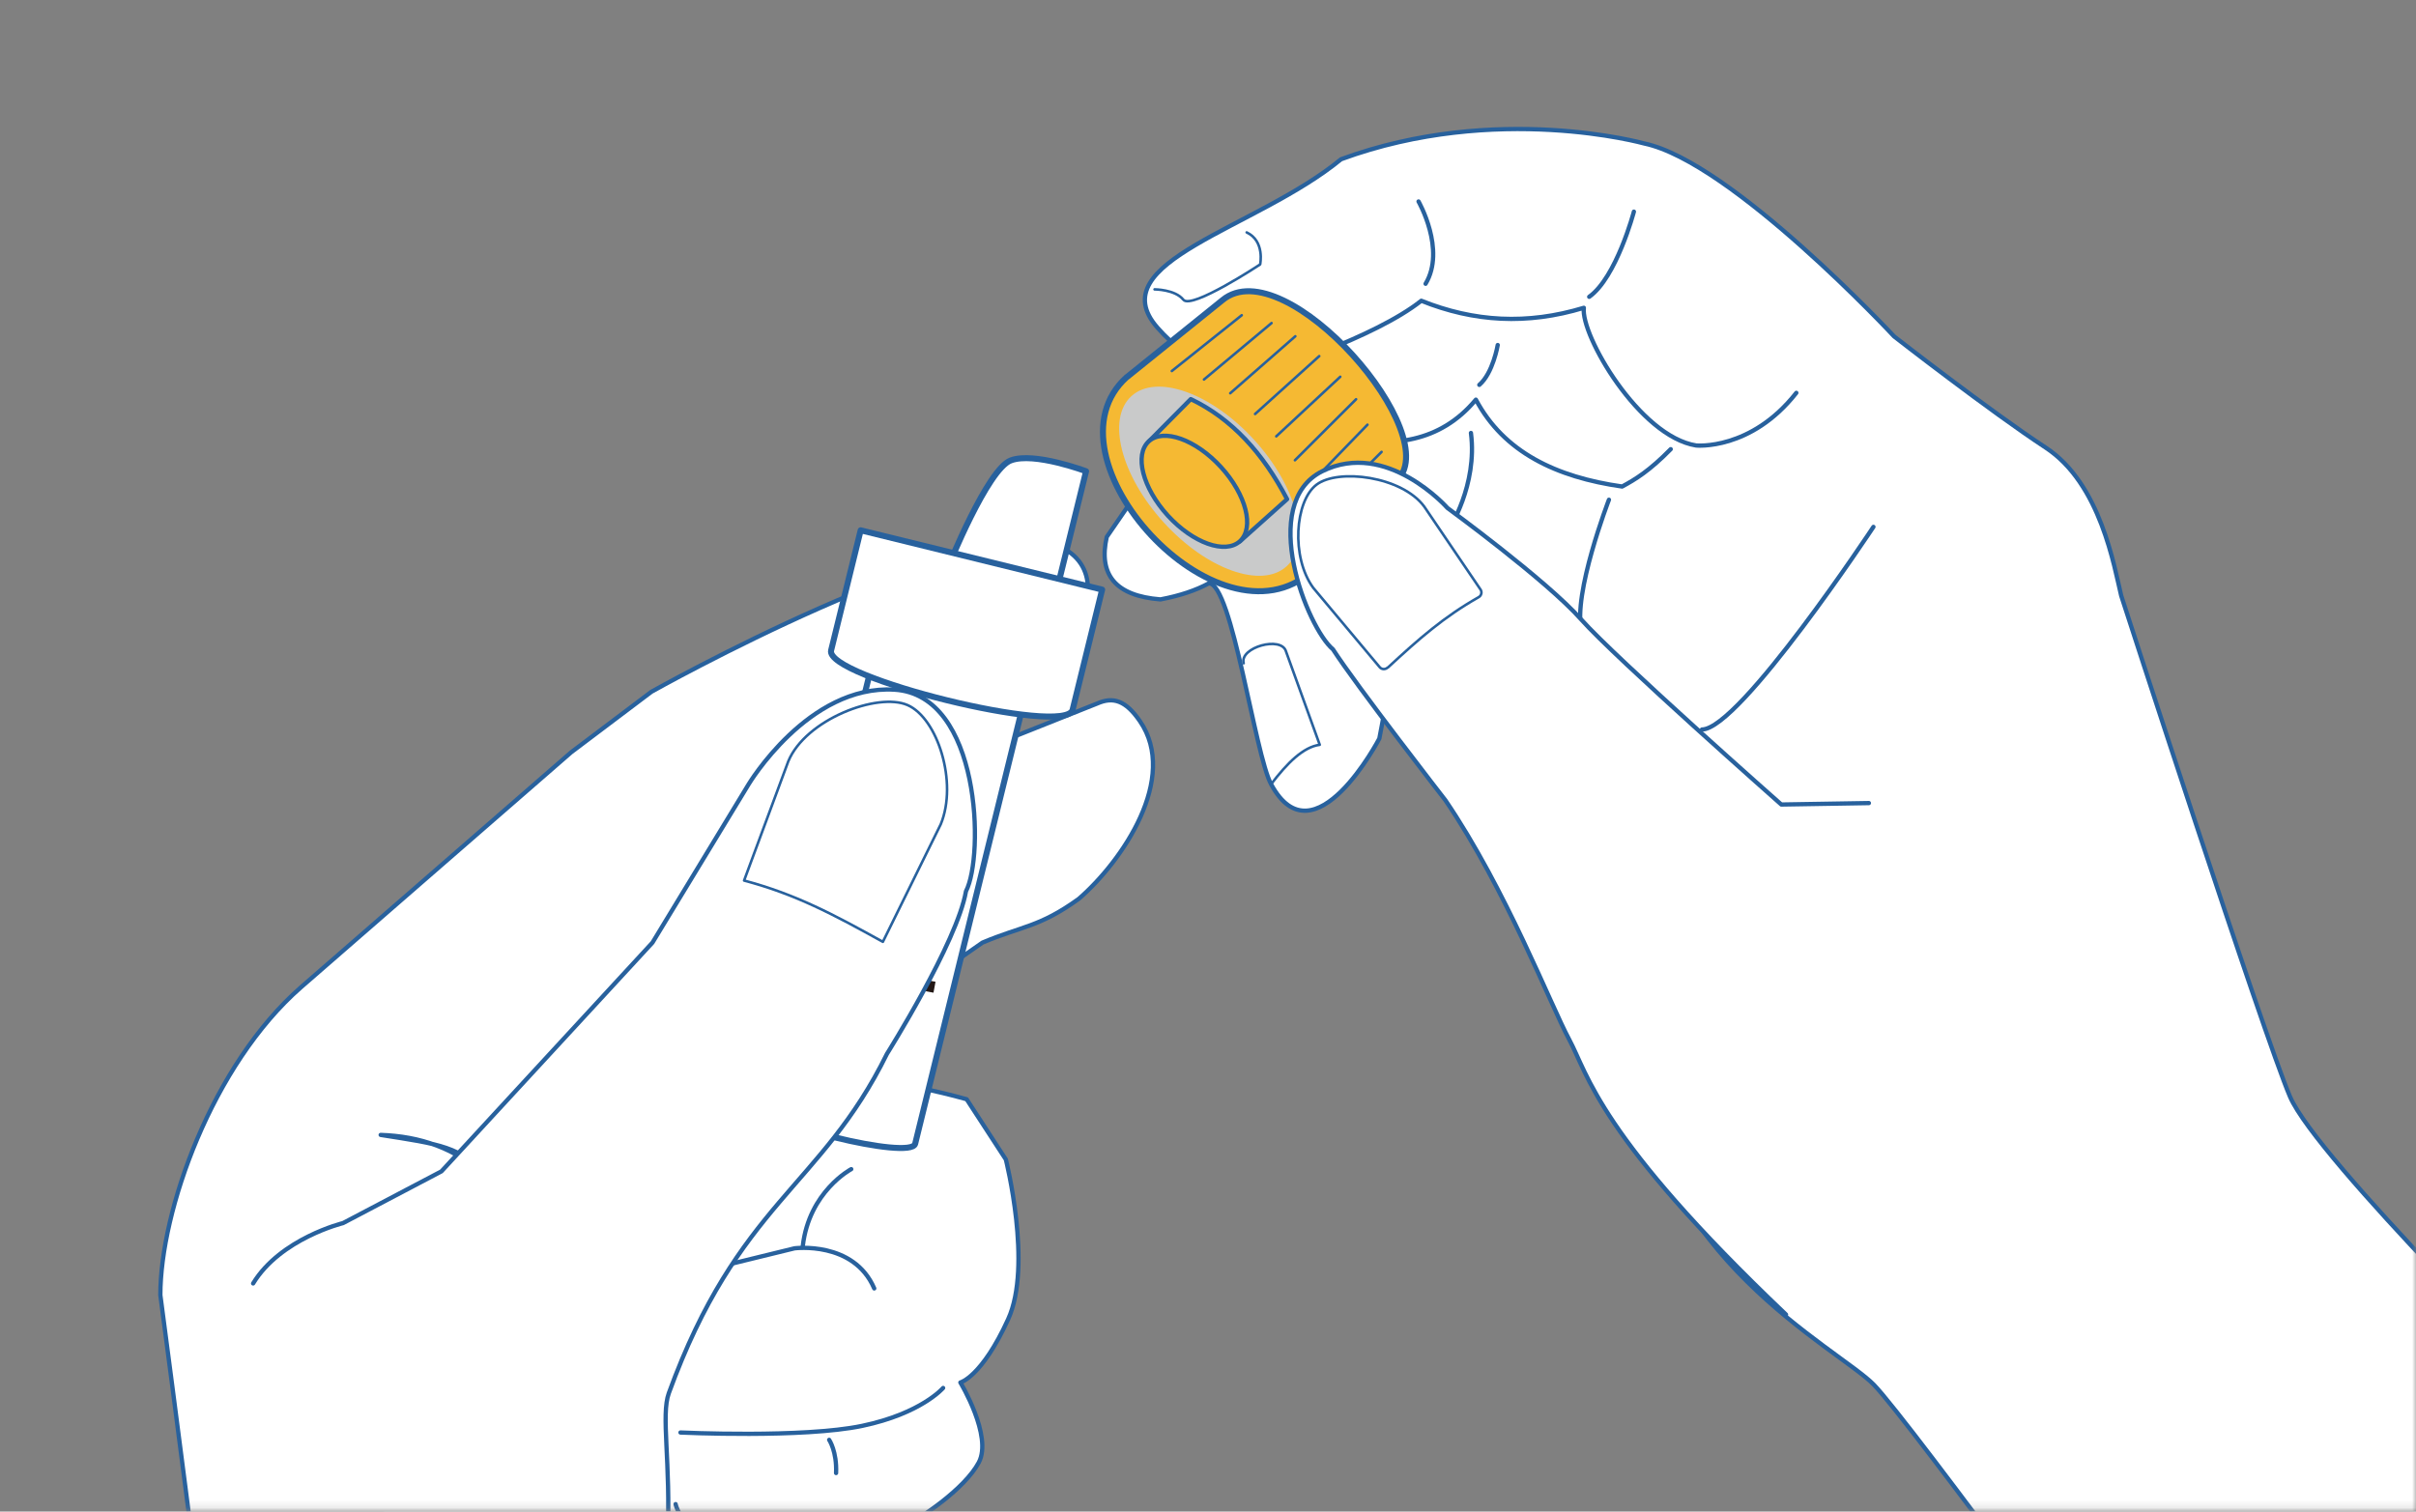 <svg width="310" height="194" viewBox="0 0 310 194" fill="none" xmlns="http://www.w3.org/2000/svg">
<rect x="0" y="0" width="310" height="194" fill="#808080" stroke="none"/>
<mask id="mask0_737_330529" style="mask-type:luminance" maskUnits="userSpaceOnUse" x="0" y="0" width="310" height="194">
<path d="M310 0H0V193.851H310V0Z" fill="white"/>
</mask>
<g mask="url(#mask0_737_330529)">
<path d="M103.439 118.514L120.593 98.292" stroke="#28619D" stroke-width="0.55" stroke-linecap="round" stroke-linejoin="round"/>
<path d="M91.368 324.019L101.495 274.404C101.495 274.404 121.985 246.1 116.385 217.059C113.937 207.166 112.361 196.938 112.361 196.938L102.334 198.816C102.334 198.816 114.322 196.636 116.234 195.747C118.162 194.858 123.796 191.069 125.59 187.699C127.384 184.328 123.226 177.437 123.226 177.437C123.226 177.437 125.976 176.733 129.363 169.304C132.498 162.43 129.061 148.814 129.061 148.814L124.031 141.085C115.63 138.737 108.035 137.983 101.009 138.402L126.06 120.98C131.14 118.834 133.354 119.018 138.417 115.363C144.051 110.484 151.261 99.836 146.265 92.559C144.437 89.893 142.827 89.39 140.782 90.295L120.577 98.344L89.49 116.805L62.426 151.045C58.469 147.339 53.858 145.83 48.845 145.662C56.39 146.853 59.241 147.138 62.426 151.045C69.955 143.415 87.712 116.034 87.712 116.034C87.712 116.034 109.896 99.484 119.084 95.024C132.683 92.492 145.896 75.355 136.338 70.308C123.746 66.217 83.587 88.786 83.587 88.786L73.292 96.55L38.617 126.715C27.215 136.691 20.575 155.387 20.575 166.219C20.575 166.219 30.92 244.373 30.484 248.029C30.048 251.684 11.57 303.865 11.57 303.865" fill="white"/>
<path d="M91.368 324.019L101.495 274.404C101.495 274.404 121.985 246.1 116.385 217.059C113.937 207.166 112.361 196.938 112.361 196.938L102.334 198.816C102.334 198.816 114.322 196.636 116.234 195.747C118.162 194.858 123.796 191.069 125.59 187.699C127.384 184.328 123.226 177.437 123.226 177.437C123.226 177.437 125.976 176.733 129.363 169.304C132.498 162.43 129.061 148.814 129.061 148.814L124.031 141.085C115.63 138.737 108.035 137.983 101.009 138.402L126.06 120.98C131.14 118.834 133.354 119.018 138.417 115.363C144.051 110.484 151.261 99.836 146.265 92.559C144.437 89.893 142.827 89.39 140.782 90.295L120.577 98.344L89.49 116.805L62.426 151.045M62.426 151.045C58.469 147.339 53.858 145.83 48.845 145.662C56.39 146.853 59.241 147.138 62.426 151.045ZM62.426 151.045C69.955 143.415 87.712 116.034 87.712 116.034C87.712 116.034 109.896 99.484 119.084 95.024C132.683 92.492 145.896 75.355 136.338 70.308C123.746 66.217 83.587 88.786 83.587 88.786L73.292 96.55L38.617 126.715C27.215 136.691 20.575 155.387 20.575 166.219C20.575 166.219 30.92 244.373 30.484 248.029C30.048 251.684 11.57 303.865 11.57 303.865" stroke="#28619D" stroke-width="0.55" stroke-linecap="round" stroke-linejoin="round"/>
<path d="M121.013 178.141C121.013 178.141 118.23 181.41 110.634 183.003C103.055 184.596 87.311 183.858 87.311 183.858" stroke="#28619D" stroke-width="0.55" stroke-linecap="round" stroke-linejoin="round"/>
<path d="M92.356 162.564L101.947 160.217C101.947 160.217 109.542 159.228 112.175 165.365" stroke="#28619D" stroke-width="0.55" stroke-linecap="round" stroke-linejoin="round"/>
<path d="M109.225 150.055C109.225 150.055 103.809 152.905 103.004 159.948" stroke="#28619D" stroke-width="0.55" stroke-linecap="round" stroke-linejoin="round"/>
<path d="M86.689 193.048C86.689 193.048 87.058 195.311 90.445 197.374C93.832 199.436 99.114 198.967 99.114 198.967L102.334 198.799" stroke="#28619D" stroke-width="0.55" stroke-linecap="round" stroke-linejoin="round"/>
<path d="M106.391 184.799C106.391 184.799 107.397 186.291 107.279 189.058" stroke="#28619D" stroke-width="0.55" stroke-linecap="round" stroke-linejoin="round"/>
<path d="M112.092 84.428L97.923 142.008C97.386 144.154 116.887 148.95 117.424 146.803L131.609 89.106C131.609 89.106 111.823 83.992 112.075 84.428H112.092Z" fill="white" stroke="#28619D" stroke-width="0.77" stroke-linecap="round" stroke-linejoin="round"/>
<path d="M100.657 131.914C100.288 132.887 117.24 137.146 117.625 136.089L116.552 140.466C116.016 142.629 113.953 143.936 111.572 143.886C106.475 143.283 102.25 141.673 98.644 140.147" fill="white"/>
<path d="M122.9 114.357L119.834 113.784L119.572 115.185L122.638 115.758L122.9 114.357Z" fill="#231815"/>
<path d="M120.038 126.007L116.973 125.435L116.711 126.836L119.777 127.408L120.038 126.007Z" fill="#231815"/>
<path d="M135.616 75.658L139.355 60.483C139.355 60.483 132.682 57.968 129.697 59.092C126.712 60.198 121.648 72.774 121.648 72.774L135.616 75.658Z" fill="white" stroke="#28619D" stroke-width="0.77" stroke-linecap="round" stroke-linejoin="round"/>
<path d="M110.432 68.062L106.642 83.472C105.787 86.926 136.774 94.555 137.629 91.085L141.418 75.675L110.432 68.062Z" fill="white" stroke="#28619D" stroke-width="0.77" stroke-linecap="round" stroke-linejoin="round"/>
<path d="M75.169 238.957C91.014 202.487 83.754 184.529 85.816 178.811C94.67 154.465 105.384 152.385 113.802 135.266C113.802 135.266 122.806 120.946 123.946 114.39C126.293 109.846 125.857 89.188 114.774 88.517C103.691 87.847 96.028 100.708 96.028 100.708L83.72 120.98L56.641 150.34L44.015 156.98C44.015 156.98 36 158.942 32.478 164.726" fill="white"/>
<path d="M75.169 238.957C91.014 202.487 83.754 184.529 85.816 178.811C94.67 154.465 105.384 152.385 113.802 135.266C113.802 135.266 122.806 120.946 123.946 114.39C126.293 109.846 125.857 89.188 114.774 88.517C103.691 87.847 96.028 100.708 96.028 100.708L83.72 120.98L56.641 150.34L44.015 156.98C44.015 156.98 36 158.942 32.478 164.726" stroke="#28619D" stroke-width="0.55" stroke-linecap="round" stroke-linejoin="round"/>
<path d="M113.282 120.879L120.71 105.788C122.923 100.406 120.291 92.173 116.451 90.496C112.611 88.819 103.355 92.341 101.142 97.723L95.475 113.015C102.098 114.776 106.86 117.324 113.282 120.879Z" stroke="#28619D" stroke-width="0.33" stroke-linecap="round" stroke-linejoin="round"/>
<path d="M328.28 179.297C328.28 179.297 297.26 148.746 293.839 140.765C290.418 132.784 272.175 76.461 272.175 76.461C271.286 72.806 269.543 62.091 262.5 57.463C255.458 52.852 243.033 43.177 243.033 43.177C243.033 43.177 222.191 20.759 210.956 18.412C210.956 18.412 192.009 13.113 172.072 20.44C161.224 29.378 141.069 33.586 148.514 42.054C152.873 47.034 156.629 46.883 156.78 47.453L142.008 68.916C140.918 73.745 143.115 76.478 148.9 76.931C151.398 76.461 153.46 75.757 155.104 74.868C158.071 74.818 161.039 96.918 163.102 100.657C168.601 110.868 176.985 94.788 176.985 94.788L180.54 76.042L207.72 103.608L209.531 118.263C209.531 118.263 210.386 127.234 210.37 135.902C211.594 161.02 235.94 173.093 240.434 177.721C244.944 182.332 277.373 226.833 277.373 226.833" fill="white"/>
<path d="M328.28 179.297C328.28 179.297 297.26 148.746 293.839 140.765C290.418 132.784 272.175 76.461 272.175 76.461C271.286 72.806 269.543 62.091 262.5 57.463C255.458 52.852 243.033 43.177 243.033 43.177C243.033 43.177 222.191 20.759 210.957 18.412C210.957 18.412 192.009 13.113 172.072 20.44C161.224 29.378 141.069 33.586 148.514 42.054C152.873 47.034 156.629 46.883 156.78 47.453L142.008 68.916C140.918 73.745 143.115 76.478 148.9 76.931C151.398 76.461 153.46 75.757 155.104 74.868C158.071 74.818 161.039 96.918 163.102 100.657C168.601 110.868 176.985 94.788 176.985 94.788L180.54 76.042L207.72 103.608L209.531 118.263C209.531 118.263 210.386 127.234 210.37 135.902C211.594 161.02 235.94 173.093 240.434 177.721C244.944 182.332 277.373 226.833 277.373 226.833" stroke="#28619D" stroke-width="0.55" stroke-linecap="round" stroke-linejoin="round"/>
<path d="M162.631 47.671C162.631 47.671 176.313 43.412 182.366 38.6C189.14 41.316 195.931 41.718 203.225 39.505C202.789 42.976 210.335 56.021 217.645 57.178C217.645 57.178 224.654 57.849 230.489 50.421" stroke="#28619D" stroke-width="0.55" stroke-linecap="round" stroke-linejoin="round"/>
<path d="M214.374 57.648C211.658 60.415 209.83 61.538 208.137 62.443C199.669 61.236 192.962 58.034 189.374 51.293C184.713 56.877 178.626 57.363 172.103 56.323C162.395 61.488 161.607 71.347 156.057 74.415" stroke="#28619D" stroke-width="0.55" stroke-linecap="round" stroke-linejoin="round"/>
<path d="M206.445 64.138C206.445 64.138 201.766 76.277 202.94 80.989C204.097 85.701 185.904 67.944 185.904 67.944C185.904 67.944 189.61 62.31 188.738 55.569" stroke="#28619D" stroke-width="0.55" stroke-linecap="round" stroke-linejoin="round"/>
<path d="M159.579 85.129C159.009 83.084 164.442 81.574 165.012 83.62L169.338 95.592C167.242 95.86 165.163 97.923 163.067 100.689" stroke="#28619D" stroke-width="0.33" stroke-linecap="round" stroke-linejoin="round"/>
<path d="M148.143 37.14C148.143 37.14 150.775 37.14 151.831 38.464C152.871 39.772 161.691 33.937 161.691 33.937C161.691 33.937 162.328 30.936 159.964 29.829" fill="white"/>
<path d="M148.143 37.14C148.143 37.14 150.775 37.14 151.831 38.464C152.871 39.772 161.691 33.937 161.691 33.937C161.691 33.937 162.328 30.936 159.964 29.829" stroke="#28619D" stroke-width="0.33" stroke-linecap="round" stroke-linejoin="round"/>
<path d="M209.647 27.163C209.647 27.163 207.417 35.597 203.912 38.096" stroke="#28619D" stroke-width="0.55" stroke-linecap="round" stroke-linejoin="round"/>
<path d="M182.014 25.857C182.014 25.857 185.552 32.045 182.919 36.421" stroke="#28619D" stroke-width="0.55" stroke-linecap="round" stroke-linejoin="round"/>
<path d="M192.175 44.283C192.175 44.283 191.571 47.888 189.811 49.397" stroke="#28619D" stroke-width="0.55" stroke-linecap="round" stroke-linejoin="round"/>
<path d="M240.382 67.623C240.382 67.623 223.245 93.563 218.383 93.63" stroke="#28619D" stroke-width="0.55" stroke-linecap="round" stroke-linejoin="round"/>
<path d="M144.59 48.39C133.188 58.602 156.361 84.004 168.317 73.307L179.065 61.838C185.923 56.12 164.879 31.891 156.864 38.514L144.607 48.39H144.59Z" fill="#F5B933" stroke="#28619D" stroke-width="0.77" stroke-linecap="round" stroke-linejoin="round"/>
<path d="M171.974 48.356L163.758 56.002" stroke="#28619D" stroke-width="0.33" stroke-linecap="round" stroke-linejoin="round"/>
<path d="M169.274 45.707L161.041 53.135" stroke="#28619D" stroke-width="0.33" stroke-linecap="round" stroke-linejoin="round"/>
<path d="M166.204 43.159L157.854 50.47" stroke="#28619D" stroke-width="0.33" stroke-linecap="round" stroke-linejoin="round"/>
<path d="M163.153 41.466L154.484 48.709" stroke="#28619D" stroke-width="0.33" stroke-linecap="round" stroke-linejoin="round"/>
<path d="M159.33 40.458L150.359 47.618" stroke="#28619D" stroke-width="0.33" stroke-linecap="round" stroke-linejoin="round"/>
<path d="M174.002 51.241L166.154 59.072" stroke="#28619D" stroke-width="0.33" stroke-linecap="round" stroke-linejoin="round"/>
<path d="M175.46 54.51L167.646 62.575" stroke="#28619D" stroke-width="0.33" stroke-linecap="round" stroke-linejoin="round"/>
<path d="M177.271 57.998L169.139 66.13" stroke="#28619D" stroke-width="0.33" stroke-linecap="round" stroke-linejoin="round"/>
<g style="mix-blend-mode:multiply">
<path d="M165.08 72.687C161.877 75.605 154.818 73.09 149.319 67.053C143.819 61.017 141.958 53.757 145.177 50.839C148.38 47.922 155.439 50.437 160.939 56.473C166.438 62.509 168.299 69.77 165.08 72.687Z" fill="#C9CACA"/>
</g>
<path d="M147.408 56.657L152.791 51.225C158.022 53.723 162.046 58.133 165.148 64.069L159.095 69.485L147.408 56.657Z" fill="#F5B933" stroke="#28619D" stroke-width="0.55" stroke-linecap="round" stroke-linejoin="round"/>
<path d="M159.093 69.468C157.215 71.178 153.073 69.703 149.837 66.165C146.618 62.627 145.511 58.368 147.406 56.641C149.284 54.931 153.425 56.406 156.661 59.944C159.898 63.482 160.987 67.741 159.093 69.468Z" fill="#F5B933" stroke="#28619D" stroke-width="0.55" stroke-linecap="round" stroke-linejoin="round"/>
<path d="M239.797 103.072L228.563 103.257C228.563 103.257 207.368 84.544 202.875 79.497C198.381 74.433 185.721 65.194 185.721 65.194C185.721 65.194 177.941 56.374 169.658 60.482C161.375 64.607 167.746 80.62 171.033 83.337C174.034 87.998 185.47 102.72 185.47 102.72C193.233 114.139 198.951 128.961 201.349 133.422C203.746 137.882 205.138 145.863 229.166 168.717" fill="white"/>
<path d="M239.797 103.072L228.563 103.257C228.563 103.257 207.368 84.544 202.875 79.497C198.381 74.433 185.721 65.194 185.721 65.194C185.721 65.194 177.941 56.374 169.658 60.482C161.375 64.607 167.746 80.62 171.033 83.337C174.034 87.998 185.47 102.72 185.47 102.72C193.233 114.139 198.951 128.961 201.349 133.422C203.746 137.882 205.138 145.863 229.166 168.717" stroke="#28619D" stroke-width="0.55" stroke-linecap="round" stroke-linejoin="round"/>
<path d="M178.041 85.684C177.755 85.952 177.286 85.936 177.034 85.634L168.5 75.439C165.632 71.515 166.152 64.322 168.919 62.209C171.686 60.097 179.885 61.119 182.752 65.026L189.962 75.657C190.197 75.992 190.08 76.445 189.728 76.646C185.267 79.178 182.098 81.962 178.074 85.684H178.041Z" stroke="#28619D" stroke-width="0.33" stroke-linecap="round" stroke-linejoin="round"/>
</g>
</svg>
